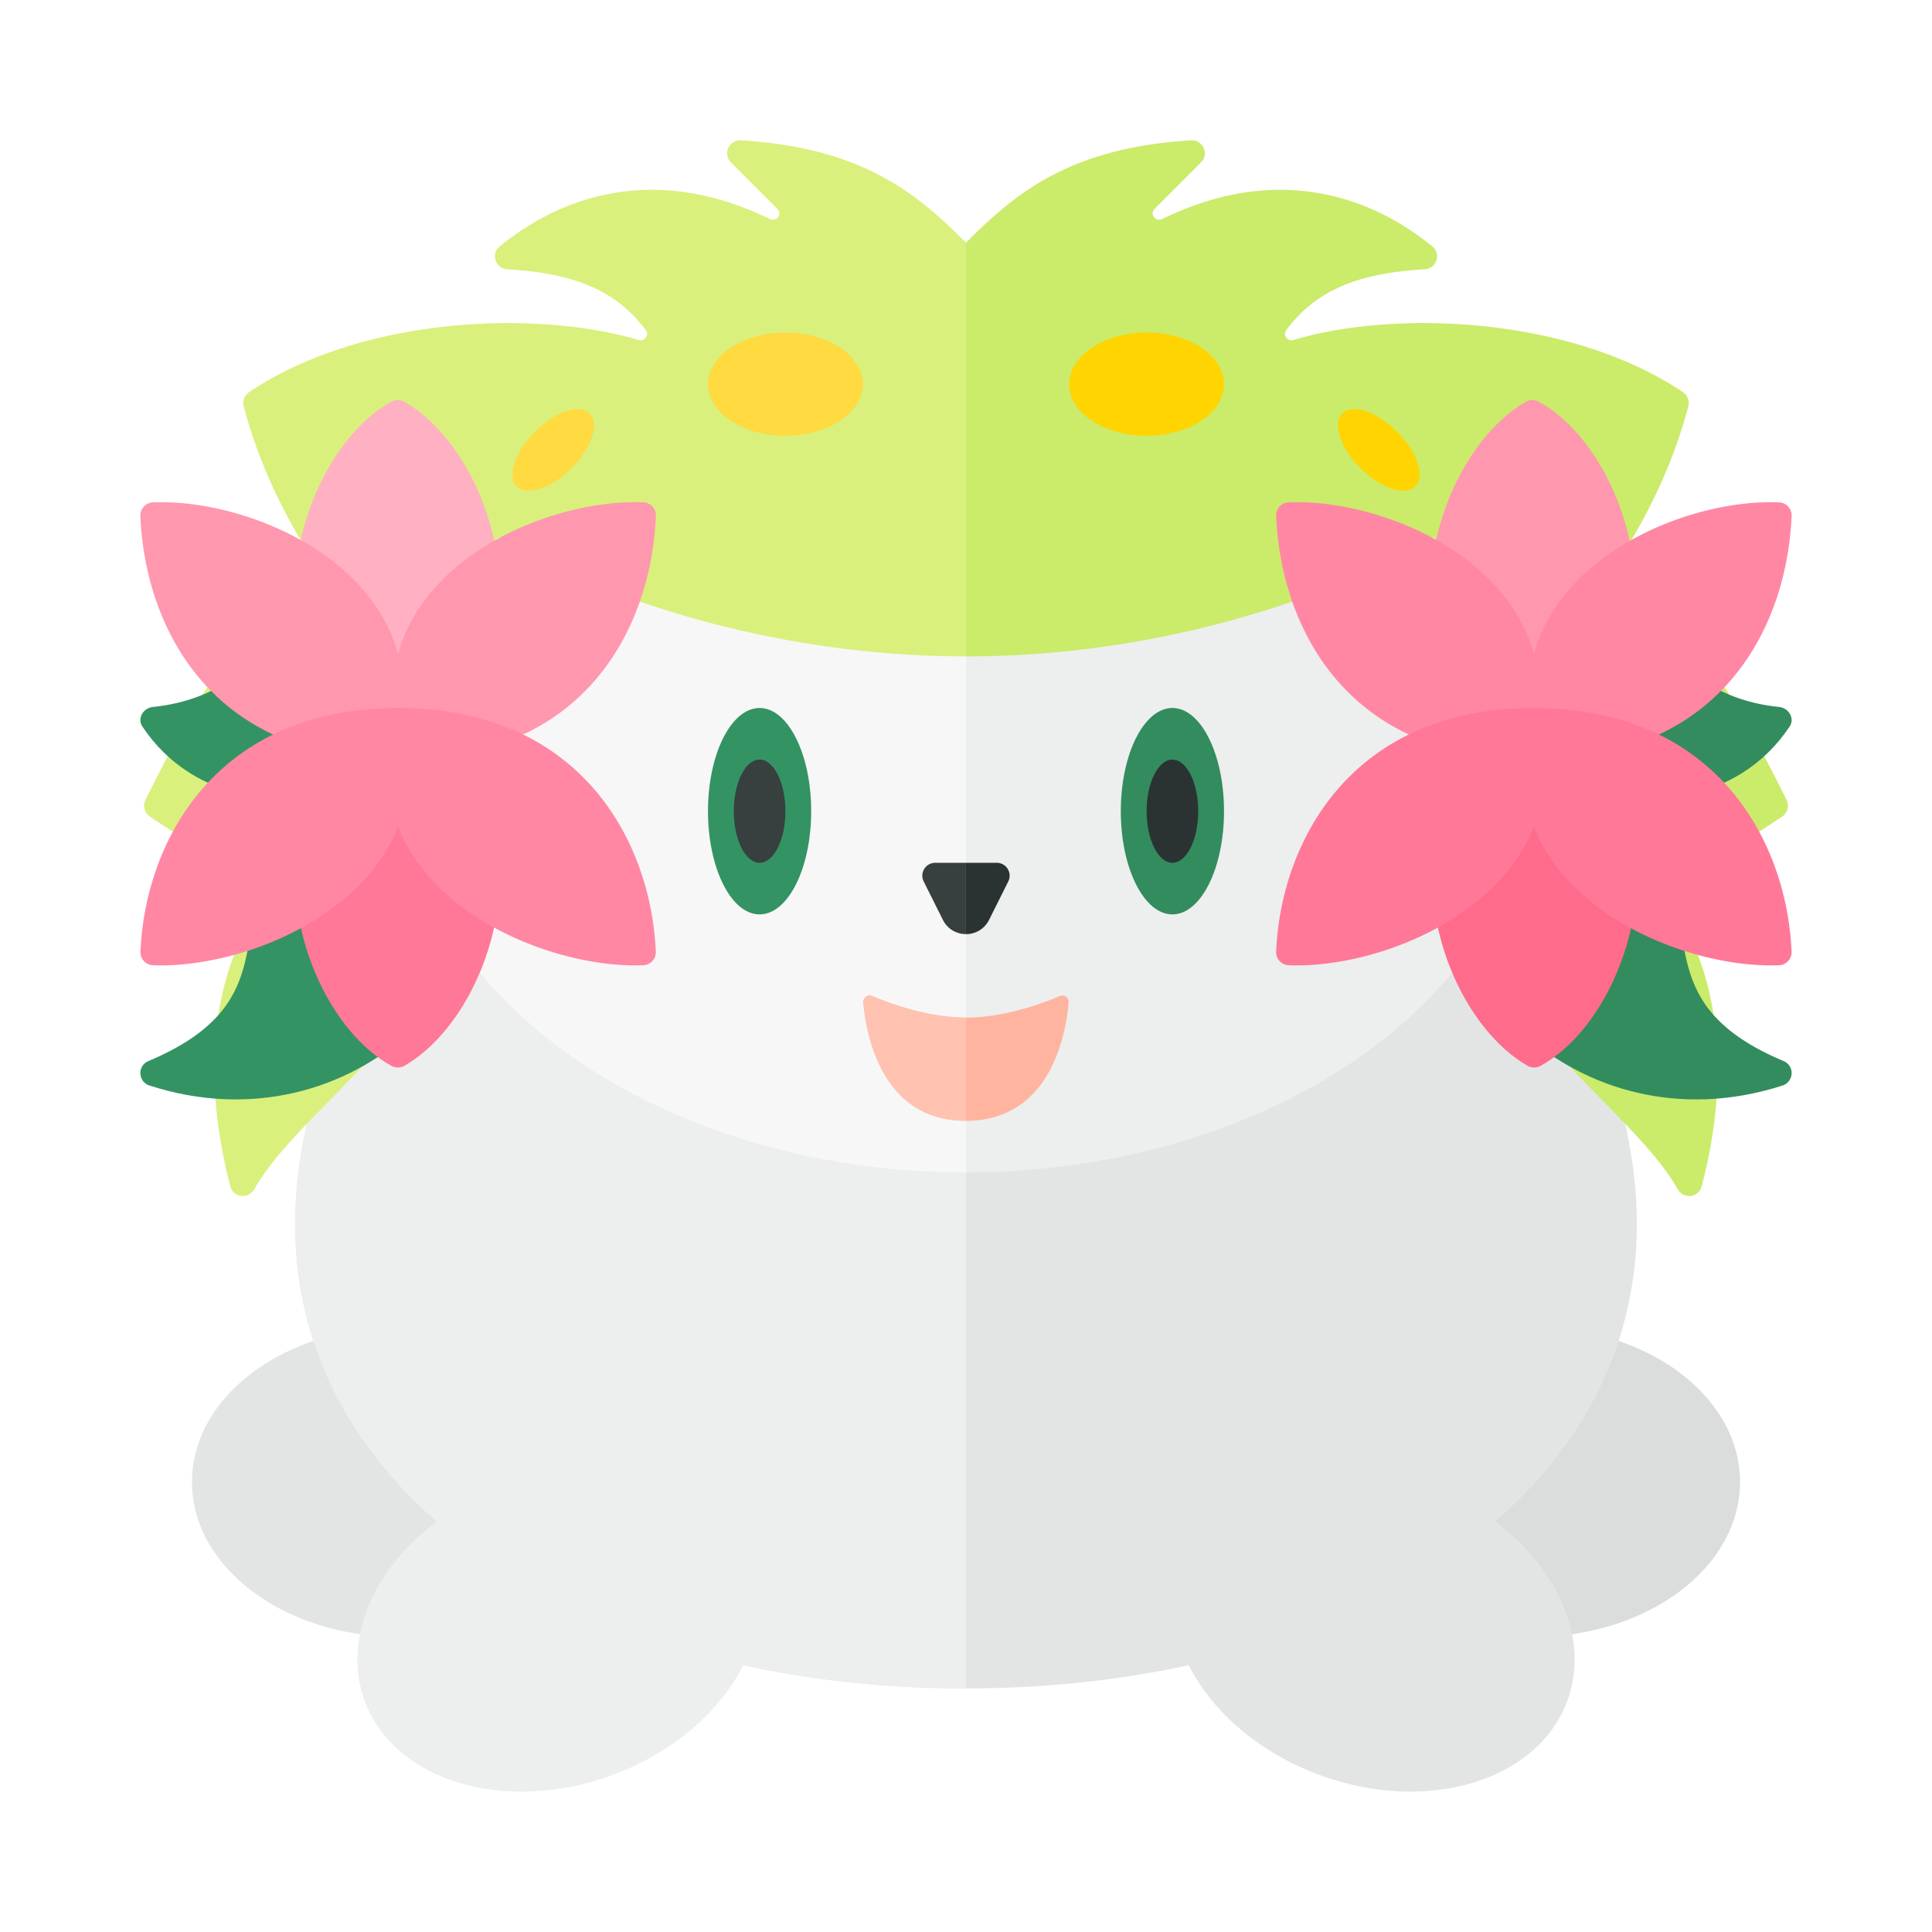 <svg xmlns="http://www.w3.org/2000/svg" width="100%" height="100%" viewBox="-2.72 -2.72 37.44 37.44"><ellipse cx="12.5" cy="4.725" fill="#FFDA40" rx="1.5" ry="1"/><ellipse cx="19.5" cy="4.725" fill="#FFD400" rx="1.5" ry="1"/><ellipse cx="27" cy="26" fill="#DADDDC" rx="4" ry="3"/><ellipse cx="5" cy="26" fill="#E3E5E5" rx="4" ry="3"/><path fill="#E3E5E5" d="M29 21c0 5.523-5.82 9-13 9S3 26.523 3 21 8.82 9 16 9s13 6.477 13 12z"/><path fill="#EDEEEE" d="M16 30c-7.18 0-13-3.477-13-9S8.82 9 16 9v21z"/><ellipse cx="16" cy="12" fill="#EDEEEE" rx="11" ry="8"/><path fill="#F7F7F7" d="M16 20c-6.075 0-11-3.582-11-8s4.925-8 11-8v16z"/><ellipse cx="12" cy="13" fill="#349363" rx="1" ry="2"/><ellipse cx="20" cy="13" fill="#338C5D" rx="1" ry="2"/><ellipse cx="20" cy="13" fill="#2B3332" rx=".5" ry="1"/><ellipse cx="12" cy="13" fill="#373F3F" rx=".5" ry="1"/><path fill="#FFB49F" d="M14.011 16.708a.124.124 0 01.172-.125c.334.142 1.076.417 1.817.417.741 0 1.483-.275 1.817-.417a.124.124 0 01.172.125C17.937 17.308 17.645 19 16 19s-1.937-1.692-1.989-2.292z"/><path fill="#FFC2B1" d="M16 19c-1.645 0-1.937-1.692-1.989-2.292a.124.124 0 01.172-.125c.334.142 1.076.417 1.817.417v2z"/><path fill="#D9F07D" d="M16 1.982C15.079 1.061 14.019.14 11.639 0c-.23-.013-.358.264-.194.427l.899.899c.101.101-.017.262-.145.199-2.268-1.107-4.087-.41-5.238.532-.174.144-.078.429.147.442 1.359.078 2.133.44 2.687 1.178.072.095-.022.227-.136.193-2.008-.597-5.385-.449-7.554 1.011a.256.256 0 00-.102.274c.409 1.551 1.171 2.775 1.782 3.626a.124.124 0 01-.092.197c-1.355.099-2.02.631-3.595 3.804a.253.253 0 00.086.322c1.182.782 1.323.875 2.52.878.11 0 .165.13.091.211-1.606 1.764-1.551 4.176-1.051 6.077.058.221.351.254.464.055.759-1.343 2.904-2.7 3.844-4.894C3.541 11.385 6.611 3.982 16 3.982v-2z"/><path fill="#D9F07D" d="M6 7c1 1 5 3 10 3V3s-6 0-9 3L6 7z"/><path fill="#349363" d="M.038 11.358c-.104-.156.019-.36.206-.378C2.858 10.718 3.169 8 4.677 8c2.279 0 2.977.884 2.977 2 0 1.929-5.592 4.399-7.616 1.358z"/><path fill="#349363" d="M.176 18.316c-.223-.072-.238-.383-.022-.473 2.527-1.059 1.604-2.521 2.384-3.773 1.288-2.069 3.168-1.44 3.693-.455 1.242 2.332-2.046 5.996-6.055 4.701z"/><ellipse cx="8.103" cy="28.866" fill="#EDEEEE" rx="4" ry="3" transform="rotate(-19.999 8.104 28.867)"/><path fill="#FFB0C2" d="M4.866 5.065C2.97 6.108 1.794 10.415 4.995 12c3.124-1.541 2.049-5.813.127-6.931a.262.262 0 00-.256-.004z"/><path fill="#FF97AF" d="M.238 7.015c2.183-.089 5.776 1.634 4.651 4.968C1.39 11.983.09 9.458 0 7.279a.254.254 0 01.238-.264z"/><path fill="#FF97AF" d="M9.752 7.015c-2.183-.088-5.776 1.635-4.65 4.968 3.499 0 4.798-2.525 4.888-4.704a.254.254 0 00-.238-.264z"/><path fill="#FF7898" d="M4.866 17.935c-1.896-1.043-3.072-5.35.129-6.935 3.124 1.541 2.049 5.813.127 6.931a.262.262 0 01-.256.004z"/><path fill="#FF87A4" d="M.239 15.985c2.19.087 5.881-1.652 4.756-4.985-3.499 0-4.897 2.54-4.994 4.72-.006.137.1.259.238.265z"/><path fill="#FF87A4" d="M9.752 15.985C7.561 16.072 3.87 14.333 4.995 11c3.499 0 4.897 2.54 4.994 4.72a.253.253 0 01-.237.265z"/><path fill="#CBEB6B" d="M16 1.982C16.921 1.061 17.981.14 20.361 0c.23-.013.358.264.194.427l-.899.899c-.101.101.017.262.145.199 2.268-1.107 4.087-.41 5.238.532.174.143.079.428-.146.441-1.359.078-2.133.44-2.687 1.178-.072.095.022.227.136.193 2.008-.596 5.385-.448 7.554 1.012a.254.254 0 01.101.274c-.409 1.551-1.171 2.775-1.782 3.626a.124.124 0 00.092.197c1.355.099 2.02.631 3.595 3.804a.253.253 0 01-.086.322c-1.182.782-1.323.875-2.52.878-.11 0-.165.13-.091.211 1.606 1.764 1.551 4.176 1.051 6.077-.058.221-.351.254-.464.055-.759-1.343-2.904-2.7-3.844-4.894C28.459 11.385 25.389 3.982 16 3.982v-2z"/><path fill="#CBEB6B" d="M26 7c-1 1-5 3-10 3V3s6 0 9 3l1 1z"/><ellipse cx="23.897" cy="28.866" fill="#E3E5E5" rx="3" ry="4" transform="rotate(-70.001 23.897 28.866)"/><path fill="#338C5D" d="M31.962 11.358c.104-.156-.019-.36-.206-.378C29.142 10.718 28.831 8 27.323 8c-2.279 0-2.977.884-2.977 2 0 1.929 5.592 4.399 7.616 1.358z"/><path fill="#338C5D" d="M31.824 18.316c.223-.072.238-.383.022-.473-2.527-1.059-1.604-2.521-2.384-3.773-1.288-2.069-3.168-1.44-3.693-.455-1.242 2.332 2.046 5.996 6.055 4.701z"/><path fill="#373F3F" d="M15.404 14a.25.25 0 00-.224.362l.372.744c.092.184.27.276.447.276V14h-.595z"/><path fill="#2B3332" d="M16.596 14H16v1.382a.494.494 0 00.447-.276l.372-.744a.25.25 0 00-.223-.362z"/><path fill="#FF97AF" d="M27.101 5.065c1.897 1.043 3.072 5.349-.129 6.935-3.124-1.541-2.049-5.813-.127-6.931a.262.262 0 01.256-.004z"/><path fill="#FF87A4" d="M31.762 7.015c-2.183-.089-5.776 1.634-4.651 4.968 3.499 0 4.798-2.525 4.888-4.704a.253.253 0 00-.237-.264z"/><path fill="#FF87A4" d="M22.248 7.015c2.183-.089 5.776 1.634 4.651 4.968-3.499 0-4.798-2.525-4.888-4.704a.252.252 0 01.237-.264z"/><path fill="#FF6B8B" d="M27.134 17.935c1.897-1.043 3.072-5.349-.129-6.935-3.124 1.541-2.049 5.813-.127 6.931a.262.262 0 00.256.004z"/><path fill="#FF7898" d="M31.761 15.985c-2.191.088-5.882-1.651-4.756-4.985 3.499 0 4.897 2.54 4.994 4.72a.254.254 0 01-.238.265z"/><path fill="#FF7898" d="M22.248 15.985c2.191.088 5.882-1.651 4.756-4.985-3.499 0-4.897 2.54-4.994 4.72a.254.254 0 00.238.265z"/><ellipse cx="12.5" cy="4.725" fill="#FFDA40" rx="1.5" ry="1"/><ellipse cx="8" cy="6" fill="#FFDA40" rx="1" ry=".5" transform="rotate(-45.001 8 6)"/><ellipse cx="19.5" cy="4.725" fill="#FFD400" rx="1.5" ry="1"/><ellipse cx="24" cy="6" fill="#FFD400" rx=".5" ry="1" transform="rotate(-45.001 24 6)"/></svg>